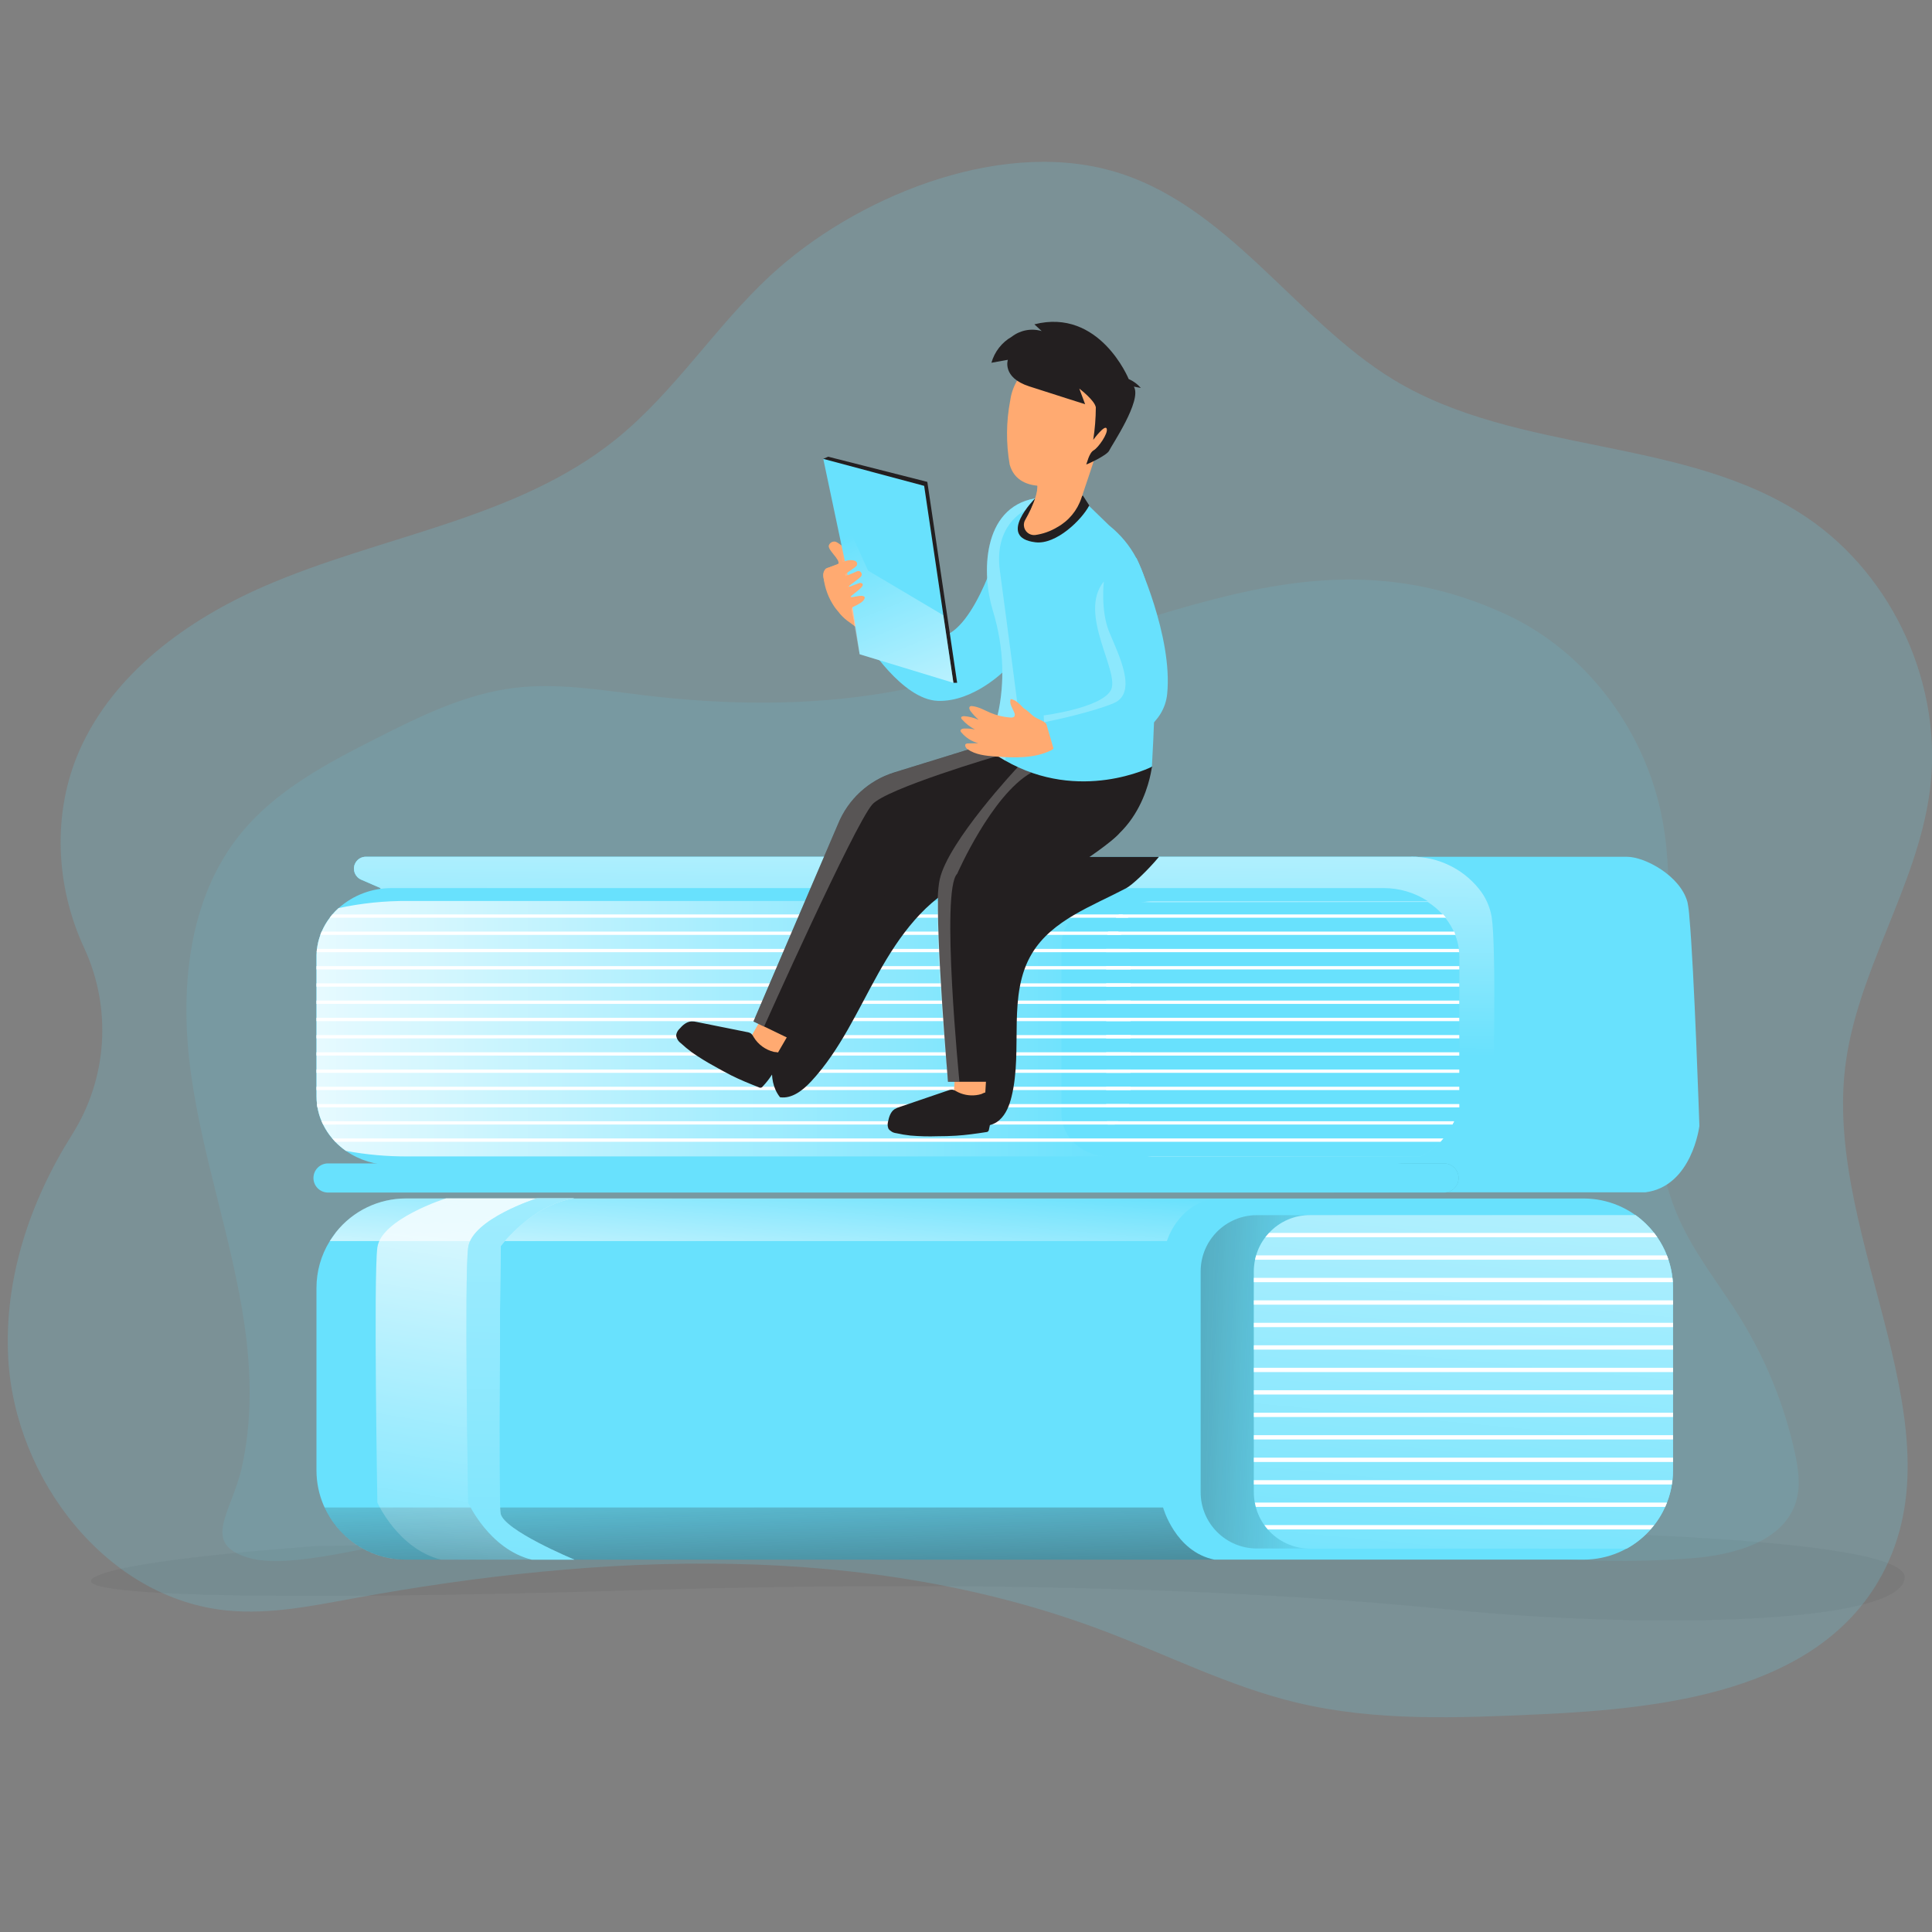 <svg transform="scale(1)" id="_0014_book_lover" xmlns="http://www.w3.org/2000/svg" xmlns:xlink="http://www.w3.org/1999/xlink" viewBox="0 0 500 500" class="show_show__wrapper__graphic__5Waiy "><rect x="0" y="0" width="500" height="500" fill="#808080" stroke="none"/><title>React</title><defs><style>.cls-1{fill:#000405;opacity:.05;}.cls-1,.cls-2,.cls-3,.cls-4,.cls-5,.cls-6,.cls-7,.cls-8,.cls-9,.cls-10,.cls-11,.cls-12,.cls-13,.cls-14,.cls-15,.cls-16,.cls-17,.cls-18,.cls-19,.cls-20,.cls-21{stroke-width:0px;}.cls-1,.cls-2,.cls-4,.cls-9,.cls-17{isolation:isolate;}.cls-2{opacity:.11;}.cls-2,.cls-4,.cls-21{fill:#68e1fd;}.cls-3{fill:url(#linear-gradient);}.cls-4{opacity:.18;}.cls-5{fill:url(#linear-gradient-11);}.cls-6{fill:url(#linear-gradient-12);}.cls-7{fill:url(#linear-gradient-13);}.cls-8{fill:url(#linear-gradient-10);}.cls-9{fill:url(#linear-gradient-2);opacity:.61;}.cls-10{fill:url(#linear-gradient-4);}.cls-11{fill:url(#linear-gradient-3);}.cls-12{fill:url(#linear-gradient-8);}.cls-13{fill:url(#linear-gradient-9);}.cls-14{fill:url(#linear-gradient-7);}.cls-15{fill:url(#linear-gradient-5);}.cls-16{fill:url(#linear-gradient-6);}.cls-17{opacity:.24;}.cls-17,.cls-19{fill:#fff;}.cls-18{fill:#231f20;}.cls-20{fill:#ffaa71;}</style><linearGradient id="linear-gradient" x1="-168.72" y1="1341.28" x2="-167.53" y2="1449.21" gradientTransform="translate(407.58 1612.89) scale(1 -1)" gradientUnits="userSpaceOnUse"><stop offset="0" stop-color="#fff" stop-opacity="0"></stop><stop offset=".99" stop-color="#fff"></stop></linearGradient><linearGradient id="linear-gradient-2" x1="-127.9" y1="1429.23" x2="-183.96" y2="1294.36" gradientTransform="translate(407.58 1612.89) scale(1 -1)" gradientUnits="userSpaceOnUse"><stop offset=".17" stop-color="#00272e"></stop><stop offset="1" stop-color="#68e1fd" stop-opacity="0"></stop></linearGradient><linearGradient id="linear-gradient-3" x1="-28.73" y1="1342.78" x2="-122.81" y2="1350.54" gradientTransform="translate(407.58 1612.89) scale(1 -1)" gradientUnits="userSpaceOnUse"><stop offset="0" stop-color="#68e1fd"></stop><stop offset="1" stop-color="#fff"></stop></linearGradient><linearGradient id="linear-gradient-4" x1="-118.08" y1="1346.67" x2="-368.14" y2="1346.67" xlink:href="#linear-gradient"></linearGradient><linearGradient id="linear-gradient-5" x1="-36.58" y1="1310.05" x2="-34.82" y2="1310.05" gradientTransform="translate(407.58 1612.89) scale(1 -1)" gradientUnits="userSpaceOnUse"><stop offset="0" stop-color="#68e1fd"></stop><stop offset="1" stop-color="#68e1fd"></stop></linearGradient><linearGradient id="linear-gradient-6" x1="-210.54" y1="-569.72" x2="-208.27" y2="-490.64" gradientTransform="translate(409 942.5)" gradientUnits="userSpaceOnUse"><stop offset="0" stop-color="#231f20" stop-opacity="0"></stop><stop offset="1" stop-color="#231f20"></stop></linearGradient><linearGradient id="linear-gradient-7" x1="-206.61" y1="1311.52" x2="-210.19" y2="1266.8" xlink:href="#linear-gradient"></linearGradient><linearGradient id="linear-gradient-8" x1="-62.89" y1="-585.94" x2="-197.73" y2="-591.06" xlink:href="#linear-gradient-6"></linearGradient><linearGradient id="linear-gradient-9" x1="-37.22" y1="1354.66" x2="-14.08" y2="1598.54" gradientTransform="translate(409 1782.94) scale(1 -1)" xlink:href="#linear-gradient"></linearGradient><linearGradient id="linear-gradient-10" x1="-294.24" y1="1189.69" x2="-271.09" y2="1330.94" xlink:href="#linear-gradient"></linearGradient><linearGradient id="linear-gradient-11" x1="-275.23" y1="1319.55" x2="-271.05" y2="1740.19" gradientTransform="translate(409 1782.94) scale(1 -1)" xlink:href="#linear-gradient"></linearGradient><linearGradient id="linear-gradient-12" x1="-183.81" y1="1450.94" x2="-178.34" y2="1450.94" gradientTransform="translate(407.58 1612.89) scale(1 -1)" xlink:href="#linear-gradient-6"></linearGradient><linearGradient id="linear-gradient-13" x1="-186.7" y1="1475.3" x2="-154.21" y2="1396.73" gradientTransform="translate(409 1612.94) scale(1 -1)" xlink:href="#linear-gradient"></linearGradient></defs><path class="cls-1" id="shadow_1" d="M82.02,400.13s-50.57,3.39-57.85,8.24c-7.27,4.85,49.69,5.91,140.59,3.18,90.9-2.73,160.89,0,210.45,5,49.56,5,116.78,4.03,117.71-8.21.93-12.24-122.71-12.39-122.71-12.39l-288.19,4.18Z"></path><g id="background"><path class="cls-4" d="M199.4,71.27c-14.31,13.26-24.92,30.31-40.13,42.51-25.72,20.66-60.62,24.77-90.86,37.93-20,8.7-38.97,22.49-47.82,42.43-7.15,16.17-6.24,35.22,1.19,51.19,7.21,15.56,6.05,33.71-3.08,48.22-11.01,17.45-17.65,37.38-16.58,57.84,1.66,31.48,25.56,62.54,56.96,65.44,10.78,1,21.61-1.19,32.28-3.15,64.44-11.79,132.64-14.82,193.94,8.26,16.8,6.33,32.97,14.58,50.44,18.74,20.4,4.86,41.67,3.94,62.64,2.99,32.72-1.48,70.9-6.06,87.61-34.24,23.16-39.07-13.73-87.84-8.49-132.94,2.9-24.92,18.62-46.84,21.93-71.69,3.6-27.01-9.21-55.56-31.77-70.84-31.33-21.21-74.66-16.06-107.01-35.7-25.59-15.54-43.19-45.9-73.36-54.17-29.6-8.1-66.31,7.22-87.85,27.16Z"></path><path class="cls-2" d="M63.23,342.58c-3.17-21.74-10.72-42.66-13.77-64.42-3.06-21.76-.93-45.68,13.01-62.64,9.09-11.07,22.16-17.97,34.94-24.44,11.36-5.76,23.06-11.5,35.7-13.06,11.14-1.35,22.38.57,33.52,1.91,20.96,2.51,42.31,2.84,63.11-.73,27.16-4.71,52.85-15.49,79.4-22.79,26.01-7.18,51.75-10.84,80.83,2.69,20.1,9.36,34.93,28.91,39.74,50.52,7.77,34.91-9.78,73.6,4.98,106.17,4.16,9.17,10.63,17.08,15.91,25.66,6.49,10.58,11.18,22.17,13.86,34.28.92,4.17,1.6,8.57.42,12.67-3.03,10.51-16.02,14-26.94,14.87-36.32,2.87-72.62-3.91-108.85-7.85-58.81-6.39-118.16-5.26-177.08-.86-14.42,1.08-28.83,2.33-43.23,3.77-11.62,1.14-33.68,8.08-44.63,4.78-12.21-3.7-4.2-11.71-1.61-23.2,2.77-12.2,2.49-25.04.69-37.32Z"></path></g><g id="book_2"><path class="cls-21" d="M439.8,291.39s-1.88,15.64-13.96,17.18h-53.08l-7.55-86.83h55.9c4.51,0,13.76,4.86,15.61,11.75.25,1.27.41,2.56.49,3.86h0c1.24,13.36,2.59,54.05,2.59,54.05Z"></path><path class="cls-21" d="M98.45,229.82l-5-2.18c-1.56-.68-2.28-2.5-1.6-4.06.49-1.13,1.6-1.86,2.83-1.85h270.52c6.77-.06,13.2,2.96,17.47,8.22,1.76,2.13,2.92,4.69,3.37,7.41,1.22,8.13.47,43.54.13,56.83-.18,7.22-5.5,13.47-12.67,14.33l-.77.07H110.73l-12.27-78.78Z"></path><path class="cls-21" d="M98.45,229.82l-5-2.18c-1.56-.68-2.28-2.5-1.6-4.06.49-1.13,1.6-1.86,2.83-1.85h270.52c6.77-.06,13.2,2.96,17.47,8.22,1.76,2.13,2.92,4.69,3.37,7.41,1.22,8.13.47,43.54.13,56.83-.18,7.22-5.5,13.47-12.67,14.33l-.77.07H110.73l-12.27-78.78Z"></path><path class="cls-3" d="M386.2,294.16c-.18,7.22-5.5,13.47-12.67,14.33l-.77.07H110.75l-12.29-78.74-5-2.18c-1.56-.68-2.28-2.5-1.6-4.06.49-1.13,1.6-1.86,2.83-1.85h270.52c6.77-.06,13.2,2.96,17.47,8.22,1.76,2.13,2.92,4.69,3.37,7.41,1.22,8.1.49,43.5.15,56.8Z"></path><path class="cls-9" d="M84.89,308.63h288.82c2.08,0,3.77-1.68,3.77-3.77h0c0-2.08-1.69-3.77-3.77-3.77H84.89c-2.08,0-3.77,1.69-3.77,3.77h0c0,2.08,1.69,3.77,3.77,3.77Z"></path><path class="cls-21" d="M84.89,308.63h288.82c2.08,0,3.77-1.68,3.77-3.77h0c0-2.08-1.69-3.77-3.77-3.77H84.89c-2.08,0-3.77,1.69-3.77,3.77h0c0,2.08,1.69,3.77,3.77,3.77Z"></path><path class="cls-21" d="M298.53,299.29h69.04c-2.93,1.46-6.16,2.22-9.43,2.21H101.43c-4.24.04-8.39-1.23-11.88-3.64-.99-.68-1.91-1.46-2.74-2.32-.27-.28-.53-.57-.78-.86-.94-1.1-1.74-2.31-2.38-3.6-.14-.28-.28-.57-.4-.86-.5-1.15-.86-2.36-1.08-3.6-.05-.28-.09-.57-.13-.86-.08-.67-.12-1.35-.12-2.02v-36.14c0-.38,0-.77.04-1.15.04-.38.05-.57.08-.86.15-1.23.44-2.44.87-3.6.11-.29.22-.57.34-.86.55-1.28,1.25-2.49,2.1-3.6l.67-.86c.5-.58,1.03-1.13,1.6-1.64,3.8-3.39,8.72-5.23,13.81-5.19h256.7c4.03,0,7.98,1.16,11.36,3.37h-70.97c-1.08,0-2.16.13-3.21.39-2.15.51-4.13,1.59-5.73,3.13-.28.27-.55.56-.8.86-.9,1.06-1.59,2.28-2.02,3.6-.1.28-.17.57-.24.86-.18.76-.27,1.54-.27,2.32v43.83c0,.68.07,1.36.21,2.02.06.29.13.57.22.86.38,1.31,1.02,2.54,1.87,3.6.23.3.48.58.75.86,1.16,1.2,2.55,2.14,4.09,2.78,1.62.68,3.37,1.01,5.13,1Z"></path><path class="cls-11" d="M377.65,247.85v36.57c0,.21,0,.41-.04.62-.04.2,0,.41-.05.61-.04.18-.06.37-.07.56,0,.18-.05.29-.07.43,0,.07-.02.15-.04.22-.03.2-.07.4-.12.59s-.06.26-.1.38-.06.25-.1.38-.07.27-.11.4l-.14.41c-.02.12-.05.23-.11.33-.04.11-.11.29-.17.43l-.18.44c-.03.08-.07.16-.11.24-.04.11-.09.22-.15.33-.04.09-.09.19-.14.28s-.14.29-.22.42-.23.44-.36.67l-.21.34c-.19.31-.38.61-.59.9-.11.15-.22.3-.32.44-.22.29-.44.57-.67.84s-.51.58-.79.86c-.55.56-1.14,1.09-1.76,1.58-.01.02-.03.03-.05.04-.2.16-.4.31-.61.46l-.67.46-.67.43c-.22.13-.43.26-.67.38l-.77.41h-69.03c-1.76,0-3.5-.34-5.13-1.02-1.54-.63-2.93-1.57-4.09-2.76-.26-.27-.51-.56-.75-.86-.85-1.06-1.49-2.28-1.87-3.58-.09-.28-.16-.56-.22-.85-.14-.66-.21-1.34-.21-2.02v-43.66c0-.78.09-1.55.27-2.31.06-.29.14-.58.24-.86.43-1.31,1.12-2.53,2.02-3.58.25-.3.52-.59.8-.86,1.6-1.52,3.58-2.6,5.73-3.11,1.05-.26,2.13-.38,3.21-.38h70.97c.31.2.62.41.92.63l.34.26c.47.35.92.72,1.35,1.12l.37.35.27.27.36.38.36.4.07.09.05.07c.22.26.43.53.63.79.11.13.21.28.31.41,0,.02.02.04.04.05.18.26.36.52.53.79l.29.47c.18.3.34.61.5.91.07.16.15.31.23.46s.15.32.21.48.13.28.18.43.11.28.16.42l.15.42c.2.58.37,1.18.49,1.78.02.08.04.16.05.24.01.14.04.29.08.42,0,.14.07.48.11.71s.07.57.08.86v.46c0,.18.02.46.02.69Z"></path><path class="cls-21" d="M293.4,298.26c-1.52.37-3.09.71-4.71,1.02H105.66c-5.4.04-10.8-.44-16.11-1.43-.99-.68-1.91-1.46-2.74-2.32-.27-.28-.53-.57-.78-.86-.94-1.1-1.74-2.31-2.38-3.6-.14-.28-.28-.57-.4-.86-.5-1.15-.86-2.36-1.08-3.6-.05-.28-.09-.57-.13-.86-.08-.67-.12-1.35-.12-2.02v-36.14c0-.38,0-.77.04-1.15.04-.38.05-.57.08-.86.15-1.23.44-2.44.87-3.6.11-.29.22-.57.34-.86.55-1.28,1.25-2.49,2.1-3.6l.67-.86c.5-.58,1.03-1.13,1.6-1.64,5.93-1.28,11.98-1.9,18.05-1.85h188.14l1.51.39c-2.15.51-4.13,1.59-5.73,3.13-.28.27-.55.56-.8.86-.9,1.06-1.59,2.28-2.02,3.6-.1.28-.17.57-.24.86-.18.76-.27,1.54-.27,2.32v43.83c0,.68.07,1.36.21,2.02.06.29.13.57.22.86.38,1.31,1.02,2.54,1.87,3.6.23.3.48.58.75.86,1.16,1.2,2.55,2.15,4.09,2.78Z"></path><path class="cls-10" d="M293.4,298.26c-1.52.37-3.09.71-4.71,1.02H105.66c-5.4.04-10.8-.44-16.11-1.43-.99-.68-1.91-1.46-2.74-2.32-.27-.28-.53-.57-.78-.86-.94-1.1-1.74-2.31-2.38-3.6-.14-.28-.28-.57-.4-.86-.5-1.15-.86-2.36-1.08-3.6-.05-.28-.09-.57-.13-.86-.08-.67-.12-1.35-.12-2.02v-36.14c0-.38,0-.77.04-1.15.04-.38.05-.57.08-.86.15-1.23.44-2.44.87-3.6.11-.29.22-.57.34-.86.55-1.28,1.25-2.49,2.1-3.6l.67-.86c.5-.58,1.03-1.13,1.6-1.64,5.93-1.28,11.98-1.9,18.05-1.85h188.14l1.51.39c-2.15.51-4.13,1.59-5.73,3.13-.28.27-.55.56-.8.86-.9,1.06-1.59,2.28-2.02,3.6-.1.28-.17.57-.24.86-.18.76-.27,1.54-.27,2.32v43.83c0,.68.07,1.36.21,2.02.06.29.13.57.22.86.38,1.31,1.02,2.54,1.87,3.6.23.3.48.58.75.86,1.16,1.2,2.55,2.15,4.09,2.78Z"></path><path class="cls-15" d="M372.76,301.97c-.54.63-1.13,1.21-1.76,1.75.62-.54,1.21-1.13,1.76-1.75Z"></path><path class="cls-21" d="M377.65,247.85v36.97c0,.26-.02.52-.07.78-.12,1.11-.36,2.2-.71,3.26-.08.26-.17.52-.27.77-1.7,4.23-4.91,7.67-9.01,9.66h-80.66c-6.22,0-11.36-4.2-12.12-9.65-.05-.26-.07-.52-.08-.78-.02-.22-.04-.45-.03-.67v-43.62c0-6.14,5.48-11.1,12.26-11.1h82.54c4.96,3.21,8.16,8.48,8.16,14.38Z"></path><path class="cls-19" d="M374.21,237.51h-85.42c.25-.3.52-.59.8-.86h83.91c.26.27.49.56.71.86Z"></path><path class="cls-19" d="M376.66,241.95h-90.12c.06-.29.14-.58.24-.86h89.58c.09.31.2.6.3.86Z"></path><path class="cls-19" d="M377.62,246.43h-91.35v-.86h91.28c0,.28.05.57.07.86Z"></path><rect class="cls-19" x="286.27" y="250.03" width="91.39" height=".86"></rect><rect class="cls-19" x="286.27" y="254.49" width="91.39" height=".86"></rect><rect class="cls-19" x="286.27" y="258.95" width="91.39" height=".86"></rect><rect class="cls-19" x="286.27" y="263.41" width="91.39" height=".86"></rect><rect class="cls-19" x="286.27" y="267.87" width="91.39" height=".86"></rect><rect class="cls-19" x="286.27" y="272.33" width="91.39" height=".86"></rect><rect class="cls-19" x="286.27" y="276.79" width="91.39" height=".86"></rect><rect class="cls-19" x="286.27" y="281.25" width="91.39" height=".86"></rect><path class="cls-19" d="M377.67,285.73v.86h-91.4v-.86h91.4Z"></path><path class="cls-19" d="M376.33,290.17c0,.29-.37.57-.4.86h-89.24c-.09-.28-.16-.57-.22-.86h89.85Z"></path><path class="cls-19" d="M292.07,237.51H85.34l.67-.86h204.42c.57.28,1.11.58,1.64.86Z"></path><path class="cls-19" d="M290.21,241.95H82.89c.11-.29.22-.57.34-.86h206.16c.29.27.56.56.82.86Z"></path><path class="cls-19" d="M292.5,246.43H81.95c0-.29.03-.57.08-.86h210.26c.09.28.16.57.22.86Z"></path><rect class="cls-19" x="81.9" y="250.03" width="210.7" height=".86"></rect><rect class="cls-19" x="81.9" y="254.49" width="210.7" height=".86"></rect><rect class="cls-19" x="81.9" y="258.95" width="210.7" height=".86"></rect><rect class="cls-19" x="81.9" y="263.41" width="210.7" height=".86"></rect><rect class="cls-19" x="81.9" y="267.88" width="210.7" height=".85"></rect><rect class="cls-19" x="81.9" y="272.33" width="210.7" height=".85"></rect><rect class="cls-19" x="81.9" y="276.79" width="210.7" height=".86"></rect><rect class="cls-19" x="81.9" y="281.25" width="210.7" height=".86"></rect><path class="cls-19" d="M292.29,285.73c-.09.29-.19.58-.32.86H82.14c-.05-.28-.09-.57-.13-.86h210.28Z"></path><path class="cls-19" d="M289.43,290.17c-.3.3-.62.59-.95.86H83.63c-.14-.28-.28-.57-.4-.86h206.19Z"></path><path class="cls-19" d="M373.55,294.63c-.23.3-.48.54-.74.86H86.79c-.27-.28-.53-.57-.78-.86h287.53Z"></path></g><g id="book_1"><path class="cls-21" d="M432.97,333.34v47.11c0,12.8-10.37,23.18-23.17,23.18H105.08c-12.78.02-23.16-10.33-23.18-23.11h0v-47.19c0-4.28,1.18-8.48,3.44-12.12.49-.81,1.04-1.58,1.63-2.32,4.39-5.52,11.06-8.73,18.11-8.72h304.72c12.8,0,23.17,10.38,23.18,23.18h0Z"></path><path class="cls-16" d="M314.31,403.64H105.08c-9.07,0-17.31-5.27-21.09-13.51h217.01s3.13,11.45,13.31,13.51Z"></path><path class="cls-14" d="M314.31,310.15c-9.62,1.59-12.31,11.04-12.31,11.04H85.34l1.63-2.32c4.39-5.52,11.06-8.73,18.11-8.72h209.23Z"></path><path class="cls-12" d="M432.97,333.34v47.11c0,8.45-4.59,16.23-11.98,20.3h-95.7c-8.04,0-14.55-6.51-14.56-14.54h0v-57.17c0-8.04,6.51-14.55,14.54-14.56h98.02c6.08,4.35,9.69,11.37,9.68,18.85Z"></path><path class="cls-21" d="M432.97,333.34v47.11c0,.87-.05,1.74-.14,2.6-.04.38-.09.75-.15,1.12-.25,1.61-.68,3.2-1.28,4.71-.14.38-.3.75-.47,1.12-.75,1.68-1.7,3.26-2.83,4.71-.3.38-.61.75-.94,1.12-1.76,1.99-3.84,3.67-6.17,4.95h-81.95c-4.19,0-8.17-1.8-10.93-4.95-.32-.36-.61-.73-.89-1.12-1.03-1.42-1.78-3.02-2.23-4.71-.1-.36-.18-.74-.25-1.12-.17-.88-.25-1.77-.25-2.66v-57.18c0-1.02.11-2.04.32-3.03.07-.38.16-.75.28-1.12.5-1.71,1.31-3.31,2.4-4.71.3-.39.61-.76.95-1.12,2.74-2.94,6.58-4.6,10.6-4.59h84.25c1.8,1.29,3.41,2.84,4.78,4.59.28.36.56.73.82,1.12,1.02,1.47,1.85,3.05,2.49,4.71.15.37.29.75.4,1.12.52,1.53.87,3.11,1.04,4.71.05.37.08.75.1,1.12s.05,1.02.05,1.49Z"></path><path class="cls-13" d="M432.97,333.34v47.11c0,.87-.05,1.74-.14,2.6-.04.38-.09.75-.15,1.12-.25,1.61-.68,3.2-1.28,4.71-.14.38-.3.75-.47,1.12-.75,1.68-1.7,3.26-2.83,4.71-.3.38-.61.75-.94,1.12-1.76,1.99-3.84,3.67-6.17,4.95h-81.95c-4.19,0-8.17-1.8-10.93-4.95-.32-.36-.61-.73-.89-1.12-1.03-1.42-1.78-3.02-2.23-4.71-.1-.36-.18-.74-.25-1.12-.17-.88-.25-1.77-.25-2.66v-57.18c0-1.02.11-2.04.32-3.03.07-.38.16-.75.28-1.12.5-1.71,1.31-3.31,2.4-4.71.3-.39.61-.76.95-1.12,2.74-2.94,6.58-4.6,10.6-4.59h84.25c1.8,1.29,3.41,2.84,4.78,4.59.28.36.56.73.82,1.12,1.02,1.47,1.85,3.05,2.49,4.71.15.37.29.75.4,1.12.52,1.53.87,3.11,1.04,4.71.05.37.08.75.1,1.12s.05,1.02.05,1.49Z"></path><path class="cls-19" d="M428.89,320.2h-101.4c.3-.39.61-.76.95-1.12h99.63c.28.36.57.73.83,1.12Z"></path><path class="cls-19" d="M431.79,326.01h-106.97c.07-.38.16-.75.28-1.12h106.29c.15.37.29.75.4,1.12Z"></path><path class="cls-19" d="M432.93,331.83h-108.44v-1.12h108.34c.05.37.08.75.1,1.12Z"></path><rect class="cls-19" x="324.49" y="336.53" width="108.49" height="1.12"></rect><rect class="cls-19" x="324.49" y="342.34" width="108.49" height="1.12"></rect><rect class="cls-19" x="324.49" y="348.16" width="108.49" height="1.12"></rect><rect class="cls-19" x="324.49" y="353.98" width="108.49" height="1.11"></rect><rect class="cls-19" x="324.49" y="359.79" width="108.49" height="1.11"></rect><rect class="cls-19" x="324.49" y="365.61" width="108.49" height="1.11"></rect><rect class="cls-19" x="324.49" y="371.42" width="108.49" height="1.11"></rect><rect class="cls-19" x="324.49" y="377.24" width="108.49" height="1.12"></rect><path class="cls-19" d="M432.83,383.06c-.04.38-.09.75-.15,1.12h-108.19v-1.12h108.34Z"></path><path class="cls-19" d="M431.43,388.87c-.14.38-.3.75-.47,1.12h-105.95c-.1-.36-.18-.74-.25-1.12h106.67Z"></path><path class="cls-19" d="M428.1,394.69c-.3.38-.61.75-.94,1.12h-99.05c-.32-.36-.61-.73-.89-1.12h100.88Z"></path><path class="cls-8" d="M148.67,403.64h-34.56c-11.08-2.79-16.45-14.77-16.45-14.77,0,0-1-58.6,0-66.01s17.79-12.73,17.79-12.73h33.22c-11.08,1.59-19.13,12.39-19.13,12.39,0,0-.67,64.76,0,69.12s19.13,12,19.13,12Z"></path><path class="cls-21" d="M148.67,403.64h-11.08c-11.07-2.79-16.43-14.77-16.43-14.77,0,0-1.01-58.6,0-66.01,1.01-7.41,17.78-12.73,17.78-12.73h9.73c-11.08,1.59-19.13,12.39-19.13,12.39,0,0-.67,64.76,0,69.12s19.13,12,19.13,12Z"></path><path class="cls-5" d="M148.67,403.64h-11.08c-11.07-2.79-16.43-14.77-16.43-14.77,0,0-1.01-58.6,0-66.01,1.01-7.41,17.78-12.73,17.78-12.73h9.73c-11.08,1.59-19.13,12.39-19.13,12.39,0,0-.67,64.76,0,69.12s19.13,12,19.13,12Z"></path></g><g id="shadow_2"><path class="cls-18" d="M299.95,221.74c-3.04,3.65-6.96,7.32-8.52,8.14-8.85,4.66-19.1,8.23-24.3,16.78-6.57,10.78-2.32,24.87-5.34,37.15-.55,2.24-1.41,4.52-3.14,6.06-1.73,1.54-4.51,2.07-6.35.67-1.62-1.22-2.02-3.43-2.32-5.43-2.65-18.88-2.75-38.04-.3-56.95-10.1,4.51-16.94,14.04-22.33,23.67-5.4,9.63-9.92,19.96-17.44,28.05-2.14,2.29-4.94,4.53-8.04,4.09-3.72-4.71-1.77-11.61.34-17.25,4.24-11.37,8.49-22.75,13.97-33.53,1.76-3.5,3.72-7.02,6.69-9.59.81-.7,1.69-1.33,2.61-1.87h74.47Z"></path></g><g id="character"><path class="cls-21" d="M260.63,134.3s-5.57,22.64-13.9,28.96c-8.59,6.52-17.51-6.01-17.51-6.01l-4.96,8.97s9.18,14.82,18.44,15.16c9.25.34,17.38-7.94,17.38-7.94l.56-39.15Z"></path><polygon class="cls-18" points="213.06 118.75 214.32 118.19 239.99 124.71 247.71 176.71 246.74 176.71 213.06 118.75"></polygon><polygon class="cls-20" points="196.81 264.04 193.59 269.63 201.06 272.88 204.15 267.56 196.81 264.04"></polygon><polygon class="cls-20" points="247.07 279.05 246.72 285.28 254.87 284.81 255.22 279.05 247.07 279.05"></polygon><path class="cls-18" d="M195.05,268.39c-.16-.34-.39-.65-.67-.9-.33-.22-.71-.36-1.1-.4l-12.94-2.6c-.47-.12-.95-.17-1.43-.15-1.24.08-2.26.99-3.07,1.93-.47.44-.77,1.03-.85,1.67.1.81.53,1.54,1.19,2.02.91.84,1.86,1.63,2.86,2.37,1.92,1.34,3.91,2.57,5.97,3.68,1.39.78,2.78,1.56,4.2,2.28,2.34,1.17,4.76,2.16,7.2,3.11.33.21.78.11.98-.23h0c1.76-1.84,3.15-4,4.1-6.37.24-.59.67-1.87,0-2.36-.24-.17-.9-.14-1.2-.21-2.19-.53-4.08-1.91-5.24-3.83h0Z"></path><path class="cls-18" d="M247.55,282.45c-.31-.21-.66-.36-1.03-.44-.4-.02-.79.05-1.16.2l-12.49,4.26c-.47.13-.93.33-1.35.58-1.03.67-1.45,2.02-1.69,3.21-.18.62-.14,1.28.11,1.87.49.64,1.22,1.06,2.02,1.14,1.21.28,2.43.48,3.66.61,2.33.2,4.67.26,7.01.18,1.6,0,3.19-.04,4.78-.14,2.61-.16,5.21-.53,7.79-.93.39.02.72-.28.74-.67.6-2.48.71-5.05.34-7.57-.09-.63-.38-1.95-1.2-2.02-.29-.03-.85.33-1.14.42-.44.13-.89.23-1.35.28-1.75.21-3.52-.13-5.06-.98Z"></path><path class="cls-18" d="M298.11,198.43s-2.11,19.8-20.36,23.3c-12.35,2.36-27.46,1.52-35.92.73-4.08-.38-8.02,1.57-10.21,5.03l-26.27,41.84-7.61-3.68h-.06l-2.69-1.29,21.87-51.06c2.6-6.42,7.95-11.34,14.56-13.39l25.13-7.78,5.87-1.82s23.53-2.37,35.69,8.11Z"></path><path class="cls-17" d="M256.59,192.1l1.65,3.5s-28.96,8.49-32.52,12.62c-4.75,5.52-27.96,57.42-27.96,57.42h-.06l-2.69-1.29,21.84-51.03c2.6-6.42,7.95-11.34,14.56-13.39l25.18-7.82Z"></path><path class="cls-18" d="M266.86,195s-23.26,22.7-24.02,34.82c-.75,12.12,2.5,50.14,2.5,50.14h11.29s-.56-46.15,4.04-46.48c4.6-.32,25.45-13.77,28.8-17.61,3.35-3.84,8.69-17.46,8.69-17.46l-31.3-3.42Z"></path><path class="cls-21" d="M298.11,198.43s-18.62,9.52-38.02-1.62c-1.69-.97-3.31-2.05-4.86-3.24,0,0,8.16-14.58,1.66-35.77-2.78-9.06-2.84-26.36,10.93-28.82h.07c13.7-2.43,12.93.95,12.93.95l6.2,6.02c11.92,9.67,13.22,24.48,11.09,62.47Z"></path><path class="cls-17" d="M267.9,128.98c-.57,1.25-1.46,2.32-2.58,3.12,0,0-8.19,3.63-6.55,15.64,1.64,12.01,4.63,35.11,4.63,35.11l-3.31,13.98c-1.69-.97-3.31-2.05-4.86-3.24,0,0,8.16-14.58,1.66-35.77-2.78-9.06-2.84-26.36,10.93-28.82h.07Z"></path><path class="cls-18" d="M280.22,128.21c-3.04,3.63-8.44,4.11-12.07,1.07h0s-.3-.26-.3-.26c0,0-10.1,10.1.11,11.32,5.39.67,12.02-5.85,13.94-9.53l-1.68-2.61Z"></path><path class="cls-20" d="M283.25,118.75c-.04.13-1.94,5.95-3.37,10.1-1.06,3.24-3.31,5.96-6.29,7.6-1.75,1.06-3.7,1.74-5.73,2.02-1.45.13-2.74-.94-2.87-2.39,0,0,0,0,0,0h0c-.05-.55.07-1.11.36-1.58.47-.83.98-1.78,1.45-2.8.98-2.11,1.81-4.47,1.67-6.32v-.2c-.12-.97.51-1.83,1.58-2.57,1.5-1.04,3.87-1.87,6.18-2.49,2.31-.59,4.66-1.04,7.02-1.37Z"></path><path class="cls-20" d="M268.28,131.62c-.46.09-.94.13-1.41.1.98-2.11,1.81-4.47,1.67-6.32l1.56-2.78,1.17-2.06,5.01-.42,5.07-.42c-3.34,7.9-8.95,11.17-13.07,11.91Z"></path><path class="cls-20" d="M277.69,92.17c-7.34-1.54-14.54,3.17-16.08,10.51-.07.34-.13.67-.18,1.04-1.04,5.44-1.08,11.03-.13,16.49,2.31,8.45,14.72,5.39,17.24,2.82,2.52-2.57,12.64-14.39,10.99-18.99-1.06-3.13-4.76-10.27-11.85-11.87Z"></path><path class="cls-18" d="M267.68,83.92l1.91,1.76c-2.67-.79-5.55-.24-7.75,1.46-2.57,1.47-4.45,3.89-5.26,6.74l4.25-.76s-1.55,4.57,5.5,6.86c7.05,2.28,14.5,4.63,14.5,4.63l-1.51-4.04s3.95,2.98,4.28,4.84c-.01,2.82-.24,5.63-.67,8.42,0,0,3.02-4.11,3.48-2.91.46,1.2-2.17,4.95-3.37,5.62-1.2.67-1.76,3.44-1.91,3.64s5.39-2.32,5.93-3.56,8.59-13.03,6.38-16.56l1.81.34c-.86-.99-1.93-1.78-3.14-2.3,0,0-7.52-18.47-24.44-14.16Z"></path><path class="cls-20" d="M265.02,183.38c-1.02-1.02-2.02-2.23-3.44-2.47-.5,1.19.52,2.4.95,3.61.13.27.13.59,0,.86-.2.32-.67.34-1.04.32-1.8-.13-3.56-.55-5.22-1.25-1.54-.67-3.01-1.54-4.67-1.71-.18-.04-.36-.01-.53.07-.4.26-.17.88.12,1.25.62.81,1.32,1.56,2.09,2.23-1.17-.52-2.43-.84-3.7-.95-.36,0-.84.07-.84.43.02.15.09.28.2.38.95,1.08,2.09,1.98,3.37,2.64-.93-.2-1.88-.28-2.83-.24-.41,0-.96.22-.9.62.03.13.09.26.19.35,1.14,1.38,2.68,2.36,4.41,2.82l-2.69.06c-.17,0-.34.03-.49.1-.48.31-.06,1.07.41,1.4,2.07,1.45,4.71,1.7,7.25,1.89,4.86.35,9.97.54,14.35-1.6.32-.16.67-.38.73-.73.01-.18-.01-.37-.08-.54-.53-1.77-.8-4.98-2.41-6.06-.78-.52-1.74-.82-2.55-1.35s-1.76-1.68-2.68-2.14Z"></path><path class="cls-21" d="M302.06,179.62c-1.52,14.96-28.63,16.79-28.63,16.79l-2.8-9.61-.49-1.69s14.52-1.83,17.3-6.38c2.78-4.55-8.65-19.79-1.74-28.29,6.9-8.5,8.47-5.89,8.47-5.89,0,0,9.4,20.11,7.89,35.07Z"></path><path class="cls-6" d="M229.24,157.26c0,.47-.05.94-.11,1.4-.23,2.09-.88,5.93-2.62,7.32-2.44,1.96-2.78-.9-2.73-2.02.05-.62.15-1.23.3-1.83.57-2.44,3.56-4.11,4.71-4.66l.44-.21Z"></path><path class="cls-20" d="M229.12,158.66c-.23,2.09-.88,5.93-2.62,7.32-.75-.55-1.72-1.27-2.73-2.02-1.35-1.01-2.78-2.07-3.8-2.82-.91-.61-1.73-1.33-2.45-2.14-.63-.83-1.16-1.73-1.56-2.69l-2.09-4.54c-.67-1.49-1.35-3.46-.15-4.61.3-.3,3.06-.84,3.25-1.23.51-1.12-2.69-3.48-2.49-4.71.21-.69.88-1.14,1.6-1.06.67.03,2.59,1.79,3.19,2.15,1.19.67.19,1.63,1.35,2.33,1.5.77,2.87,1.79,4.04,3,1.31,1.53,1.97,3.49,2.59,5.39.46,1.39,1.07,2.9,1.54,4.41.13.43.24.83.34,1.23Z"></path><polygon class="cls-21" points="219.22 147.93 214.72 126.62 213.06 118.75 239.17 125.74 246.74 176.71 222.48 169.32 219.22 147.93"></polygon><polygon class="cls-7" points="224.65 147.67 214.32 124.71 222.48 169.32 246.74 176.71 244.14 159.23 224.65 147.67"></polygon><path class="cls-20" d="M220.7,157.11c.82-.41,2.51-1.16,2.93-1.97.1-.2.25-.45.12-.63-.59-.81-3,.22-3.68,0,.47-.77,4.67-3.13,2.69-3.66-.42-.11-3.06,1.22-3.48,1.1.33-.27,3.04-2.2,3.5-2.69.33-.36.3-.92-.06-1.25-.25-.23-.61-.29-.93-.16-1.43.66-2.9,1.23-4.41,1.72.29-.48,4.2-2.69,4.36-3.26.09-.21.1-.45.04-.67-.11-.24-.32-.43-.57-.51-1.09-.42-2.32,0-3.41.44l-2.59,1.02c-.83.32-1.74.74-2.02,1.58-.12.42-.14.87-.06,1.3.32,2.73,1.29,5.34,2.84,7.6.77,1.12,3.19,3.82,4.59,4.08,1.24.24-1.02-3.41.14-4.05Z"></path><path class="cls-17" d="M247.71,226.16s8.9-20.4,19.2-26.21l-3.51-1.42s-18.07,19.22-20.21,29.1c-2.14,9.89,2.15,52.31,2.15,52.31h2.96s-4.9-49.63-.59-53.79Z"></path><path class="cls-17" d="M288.19,182c-5.73,2.36-15.49,4.41-17.59,4.84l-.4.08-.09-1.77s14.52-1.83,17.3-6.38c2.78-4.55-8.65-19.79-1.74-28.29,0,0-.88,7.52,1.39,13.07,2.27,5.56,7.58,15.75,1.14,18.44Z"></path></g></svg>